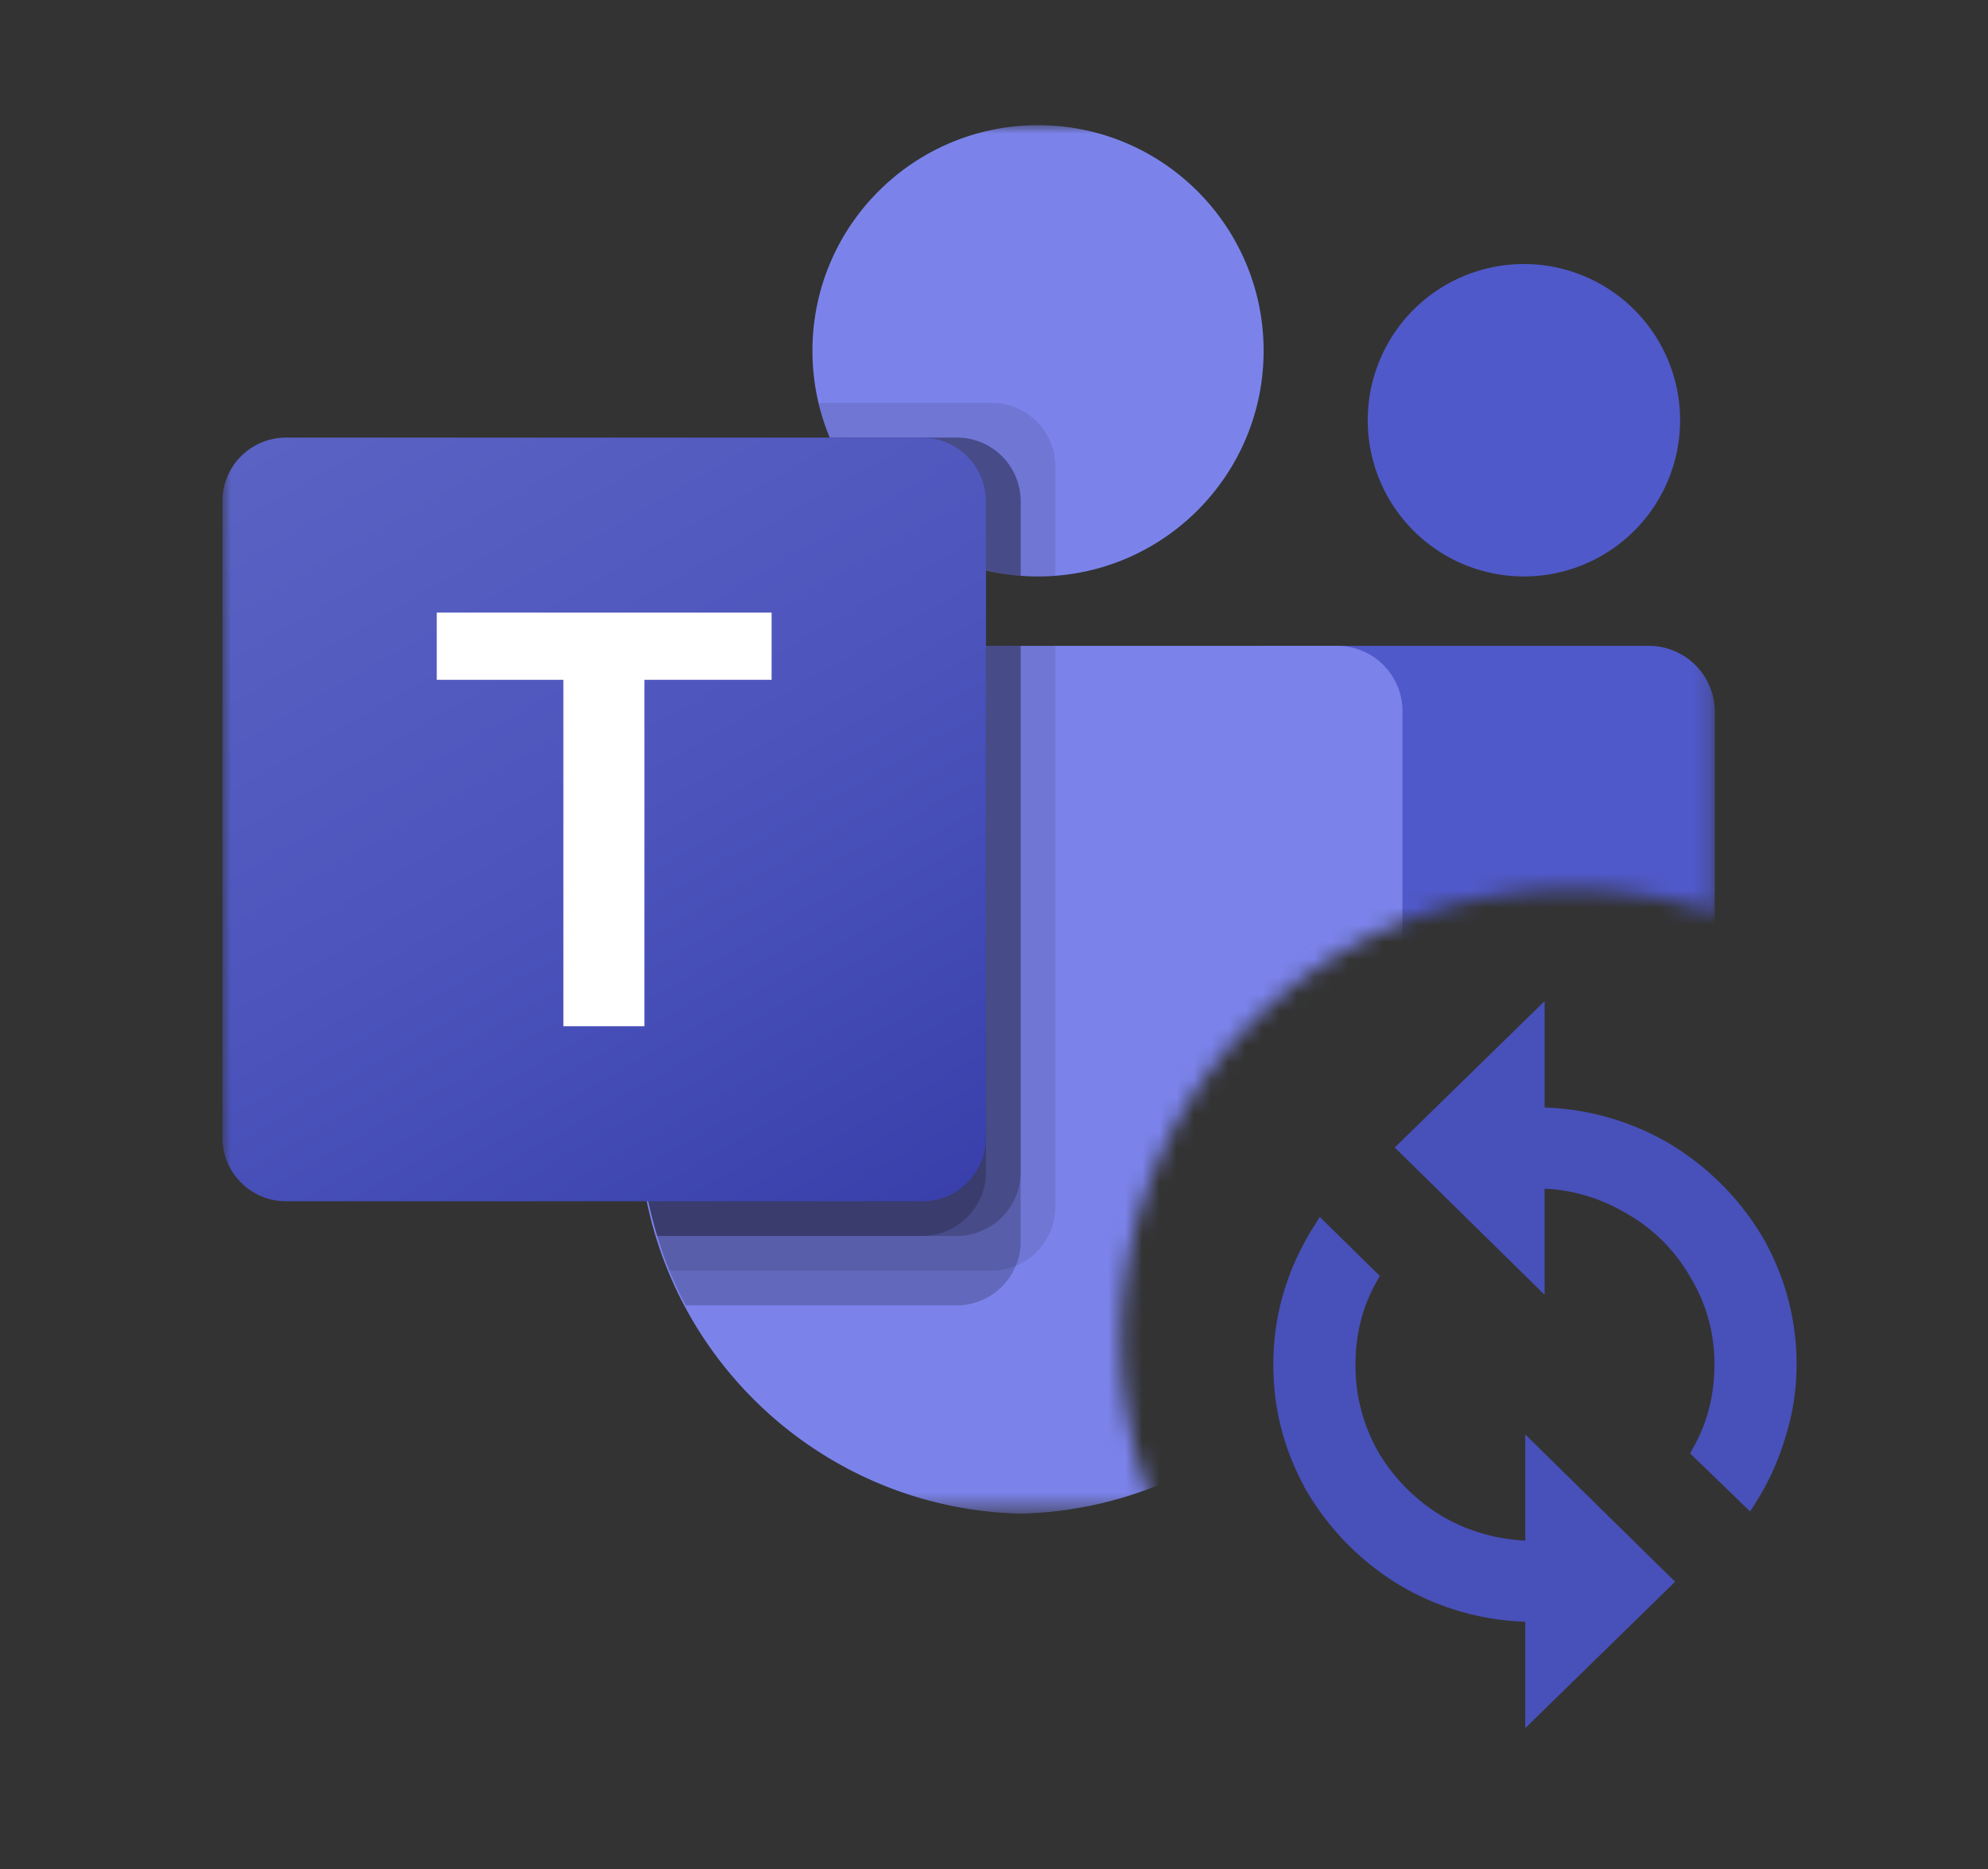 <svg width="100" height="94" fill="none" xmlns="http://www.w3.org/2000/svg">
    <rect width="100%" height="100%" fill="#333333" stroke="none"/>
    <mask id="a" style="mask-type:alpha" maskUnits="userSpaceOnUse" x="5" y="0" width="87" height="81">
        <path fill-rule="evenodd" clip-rule="evenodd" d="M91.786 0H5v80.512h54.23a26.065 26.065 0 0 1-1.95-9.921c0-14.437 11.704-26.14 26.141-26.14 2.925 0 5.739.48 8.365 1.367V0Z" fill="#D9D9D9"/>
    </mask>
    <g mask="url(#a)" transform="translate(6.863 6.296) scale(.865)">
        <path d="M65.534 30.274h22.417a3.835 3.835 0 0 1 3.835 3.835v20.419c0 7.784-6.31 14.093-14.094 14.093h-.066c-7.784.002-14.095-6.307-14.096-14.091V32.278c0-1.107.897-2.004 2.004-2.004zm15.151-4.036a9.082 9.082 0 1 0 0-18.165 9.082 9.082 0 0 0 0 18.165z" fill="#5059c9"/>
        <path d="M52.43 26.238c7.245 0 13.118-5.874 13.118-13.12C65.548 5.874 59.675 0 52.43 0S39.312 5.873 39.312 13.119c0 7.245 5.873 13.119 13.118 13.119zm17.492 4.036H32.919a3.794 3.794 0 0 0-3.7 3.881v23.29c-.292 12.557 9.643 22.979 22.201 23.286 12.558-.307 22.494-10.729 22.201-23.287V34.155a3.794 3.794 0 0 0-3.7-3.88z" fill="#7b83eb"/>
        <path opacity=".1" d="M53.439 30.274V62.91a3.715 3.715 0 0 1-2.301 3.41c-.44.187-.914.283-1.393.283h-18.75a23.873 23.873 0 0 1-.706-2.018 24.58 24.58 0 0 1-1.07-7.145V34.15a3.788 3.788 0 0 1 3.694-3.876z" fill="#000"/>
        <path opacity=".2" d="M51.42 30.274v34.654c0 .478-.096.952-.282 1.392a3.716 3.716 0 0 1-3.411 2.301H31.944a26.2 26.2 0 0 1-.949-2.018 19.997 19.997 0 0 1-.706-2.018 24.58 24.58 0 0 1-1.07-7.145V34.15a3.788 3.788 0 0 1 3.694-3.876z" fill="#000"/>
        <path opacity=".2" d="M51.42 30.274v30.617a3.722 3.722 0 0 1-3.693 3.694H30.289a24.58 24.58 0 0 1-1.07-7.145V34.15a3.788 3.788 0 0 1 3.694-3.876z" fill="#000"/>
        <path opacity=".2" d="M49.402 30.274v30.617a3.722 3.722 0 0 1-3.693 3.694h-15.42a24.58 24.58 0 0 1-1.07-7.145V34.15a3.788 3.788 0 0 1 3.694-3.876z" fill="#000"/>
        <path opacity=".1" d="M53.439 19.84v6.357c-.344.02-.666.04-1.01.04-.343 0-.666-.02-1.009-.04a11.077 11.077 0 0 1-2.018-.323 13.119 13.119 0 0 1-9.082-7.71 11.214 11.214 0 0 1-.646-2.018h10.071a3.708 3.708 0 0 1 3.694 3.694z" fill="#000"/>
        <path opacity=".2" d="M51.42 21.858v4.34a11.077 11.077 0 0 1-2.018-.324 13.119 13.119 0 0 1-9.082-7.71h7.407a3.707 3.707 0 0 1 3.693 3.694z" fill="#000"/>
        <path opacity=".2" d="M51.42 21.858v4.34a11.077 11.077 0 0 1-2.018-.324 13.119 13.119 0 0 1-9.082-7.71h7.407a3.707 3.707 0 0 1 3.693 3.694z" fill="#000"/>
        <path opacity=".2" d="M49.402 21.858v4.016a13.12 13.12 0 0 1-9.082-7.71h5.389a3.708 3.708 0 0 1 3.693 3.694z" fill="#000"/>
        <path d="M8.7 18.165h37.002a3.7 3.7 0 0 1 3.7 3.699v37.003a3.7 3.7 0 0 1-3.7 3.7H8.7a3.7 3.7 0 0 1-3.7-3.7V21.864a3.7 3.7 0 0 1 3.7-3.7z" fill="url(#b)" style="fill:url(#b)"/>
        <path d="M36.937 32.248H29.54V52.39h-4.712V32.248h-7.363v-3.907h19.472z" fill="#fff"/>
    </g>
    <path d="M76.984 81.31v4.985l.384-.375 6.356-6.207.165-.162-.165-.161-6.355-6.245-.385-.378v4.985a9.411 9.411 0 0 1-4.457-1.202 9.532 9.532 0 0 1-3.38-3.321 9.013 9.013 0 0 1-1.225-4.597c0-1.559.36-2.979 1.075-4.264l.084-.151-.123-.12-2.321-2.282-.201-.197-.15.239c-1.315 2.104-1.975 4.364-1.975 6.775 0 2.284.582 4.418 1.744 6.397l.002.003a13.232 13.232 0 0 0 4.645 4.564l.003.002a12.964 12.964 0 0 0 6.28 1.71zm.452-17.35v-4.446a8.98 8.98 0 0 1 4.417 1.238l.004.002a8.778 8.778 0 0 1 3.378 3.319l.002.004a8.609 8.609 0 0 1 1.262 4.556c0 1.56-.36 2.98-1.076 4.265l-.084.152.125.12 2.321 2.244.2.194.149-.236a12.79 12.79 0 0 0 1.433-3.195c.362-1.144.542-2.325.542-3.544a12.42 12.42 0 0 0-1.743-6.396l-.002-.003a13.234 13.234 0 0 0-4.645-4.564l-.004-.002a12.964 12.964 0 0 0-6.279-1.71V50.97l-.384.375-6.355 6.207-.165.161.164.162 6.356 6.245.384.377z" fill="#4850b9" stroke="#4850b9" stroke-width=".523"/>
    <defs>
        <linearGradient id="b" x1="12.713" y1="15.274" x2="41.688" y2="65.457" gradientUnits="userSpaceOnUse">
            <stop stop-color="#5A62C3"/>
            <stop offset=".5" stop-color="#4D55BD"/>
            <stop offset="1" stop-color="#3940AB"/>
        </linearGradient>
    </defs>
</svg>
